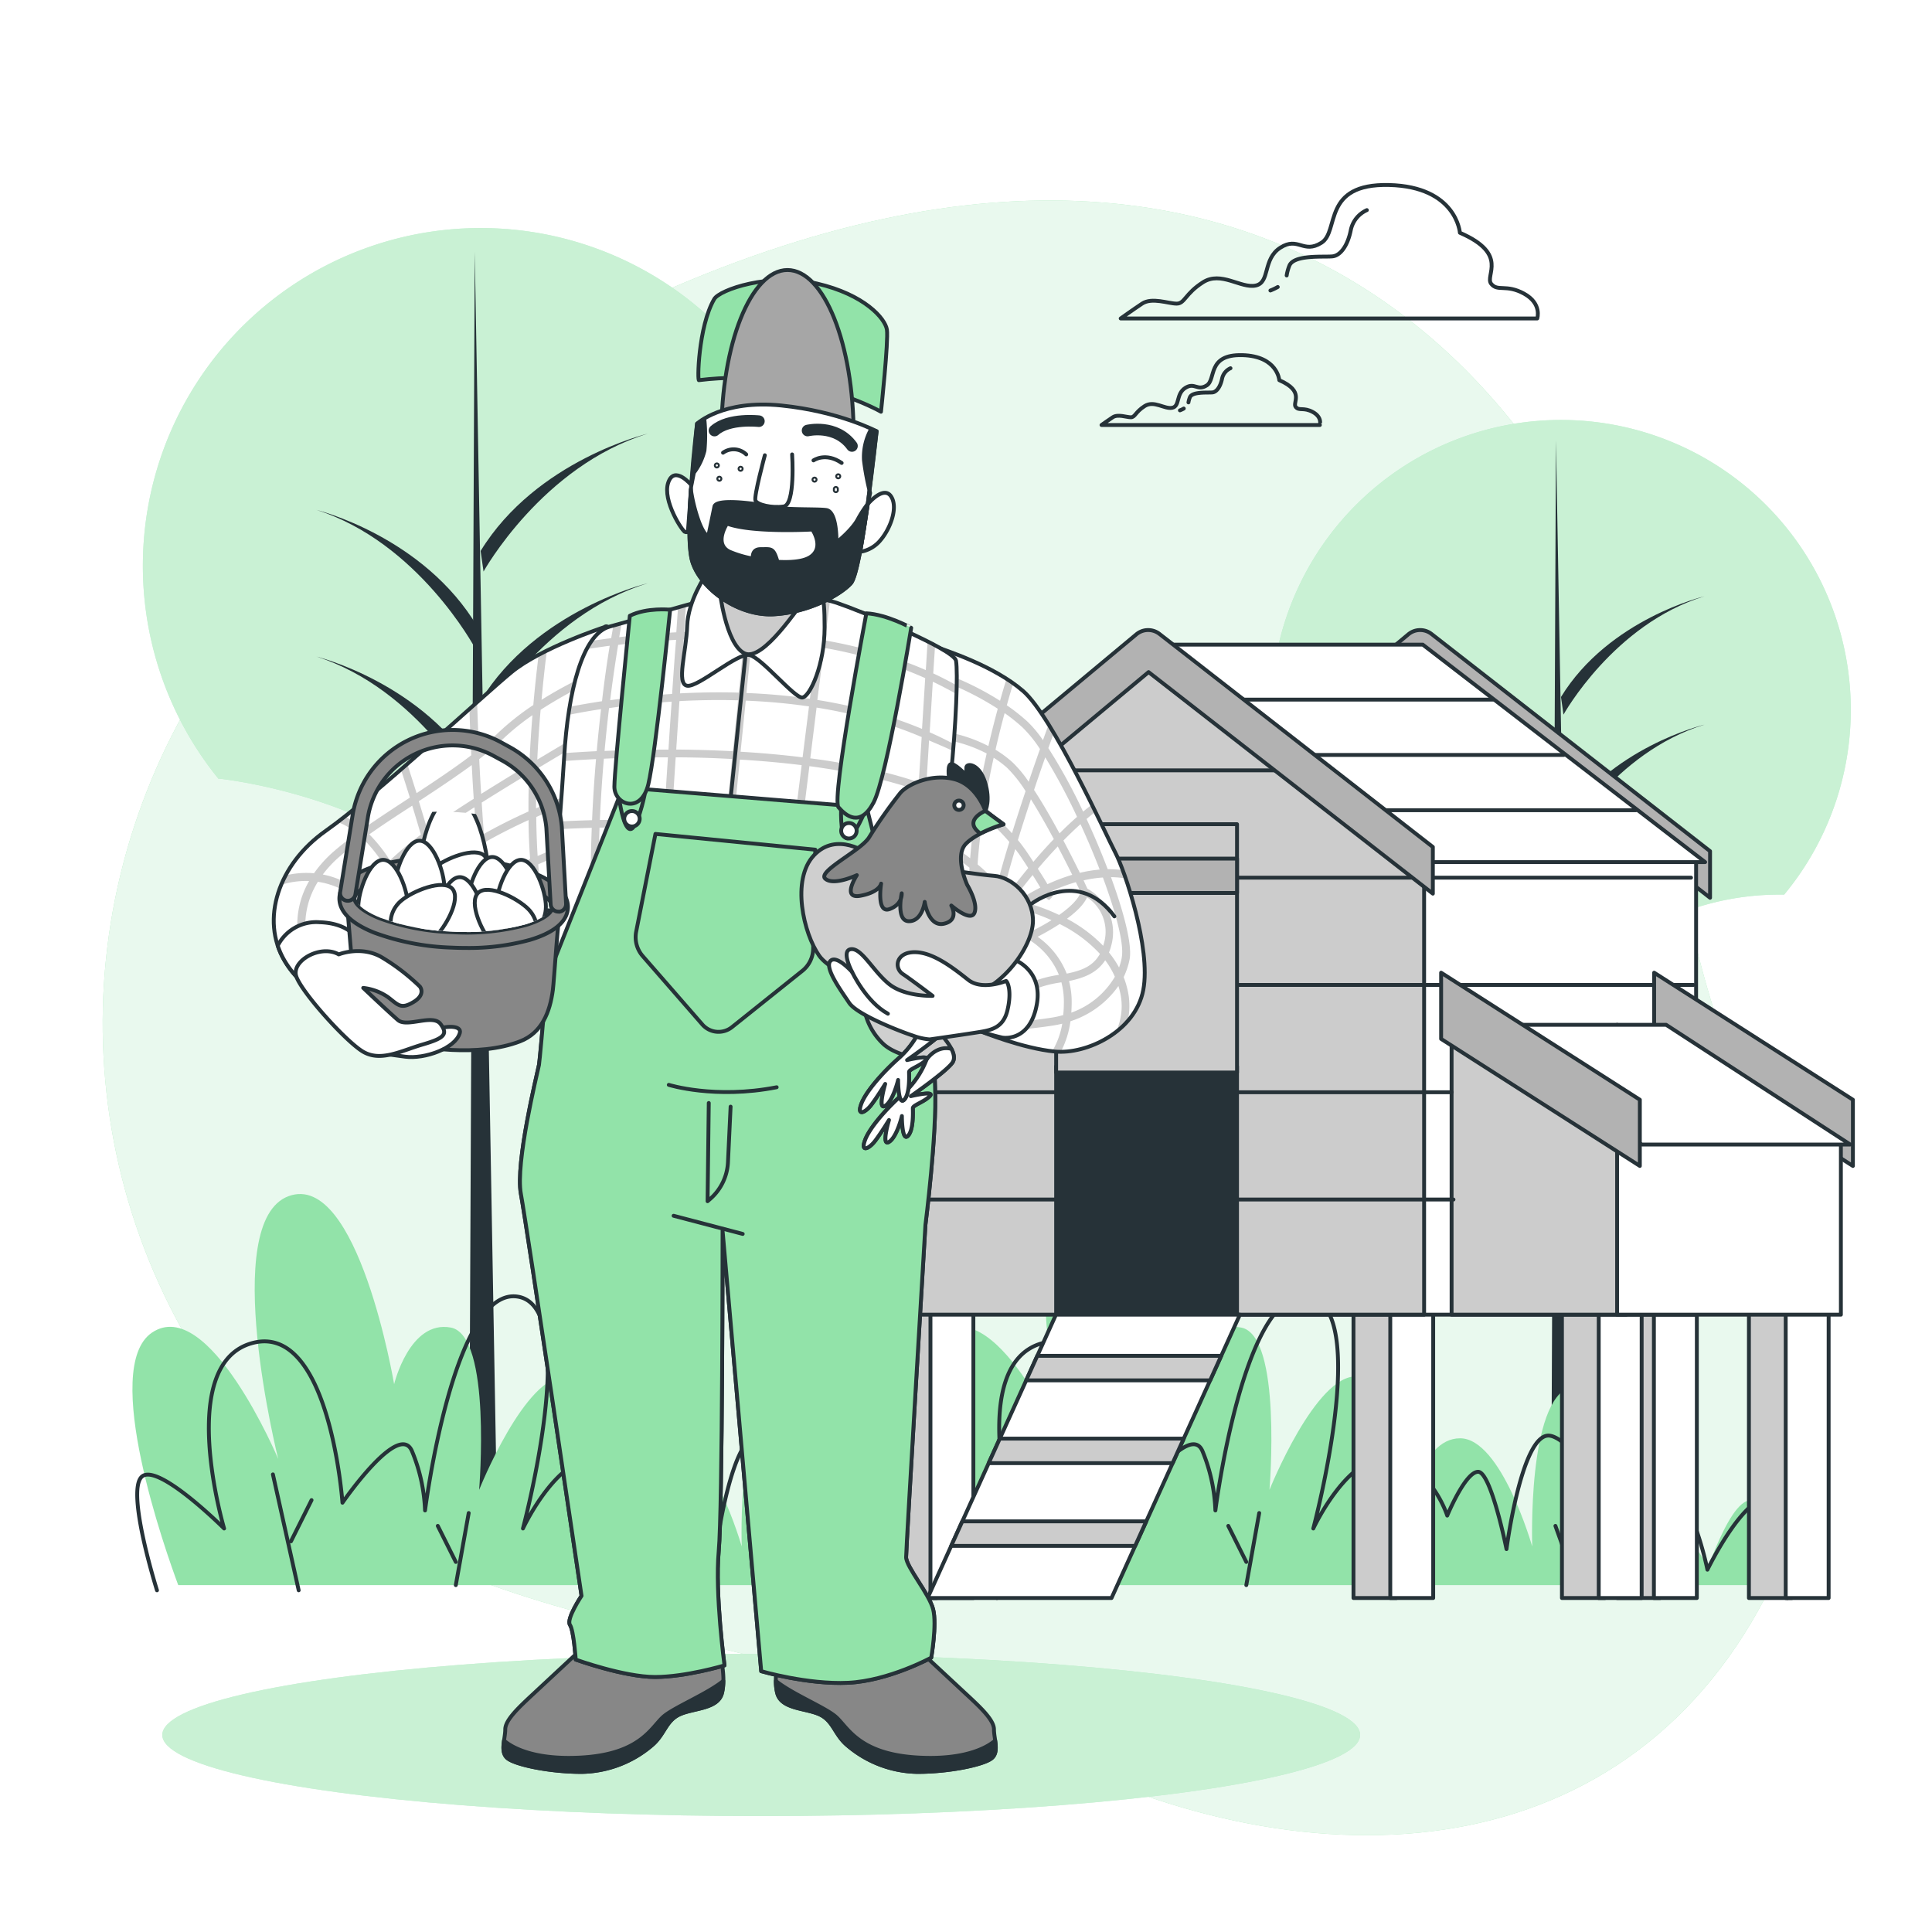 <svg class="animated" id="freepik_stories-farmer" xmlns="http://www.w3.org/2000/svg" xmlns:xlink="http://www.w3.org/1999/xlink" viewBox="0 0 500 500" version="1.1" xmlns:svgjs="http://svgjs.com/svgjs"><style>svg#freepik_stories-farmer:not(.animated) .animable {opacity: 0;}svg#freepik_stories-farmer.animated #freepik--Trees--inject-2 {animation: 1s 1 forwards cubic-bezier(.36,-0.01,.5,1.38) lightSpeedRight,1.5s Infinite  linear wind;animation-delay: 0s,1s;}            @keyframes lightSpeedRight {              from {                transform: translate3d(50%, 0, 0) skewX(-20deg);                opacity: 0;              }              60% {                transform: skewX(10deg);                opacity: 1;              }              80% {                transform: skewX(-2deg);              }              to {                opacity: 1;                transform: translate3d(0, 0, 0);              }            }                    @keyframes wind {                0% {                    transform: rotate( 0deg );                }                25% {                    transform: rotate( 1deg );                }                75% {                    transform: rotate( -1deg );                }            }        </style><g id="freepik--background-simple--inject-2" class="animable" style="transform-origin: 249.297px 263.414px;"><path d="M166.19,77.92S90.42,116.52,52.63,176,17.83,312,63.75,368.8s133.69,49.34,207.18,85.32,154.57,28.57,189.32-47.66S442.6,301.74,433.6,213.52,345.07-3.88,166.19,77.92Z" style="fill: rgb(146, 227, 169); transform-origin: 249.297px 263.414px;" id="el14dg6we21jq" class="animable"></path><g id="elt9wsy15ocjb"><path d="M166.19,77.92S90.42,116.52,52.63,176,17.83,312,63.75,368.8s133.69,49.34,207.18,85.32,154.57,28.57,189.32-47.66S442.6,301.74,433.6,213.52,345.07-3.88,166.19,77.92Z" style="fill: rgb(255, 255, 255); opacity: 0.8; transform-origin: 249.297px 263.414px;" class="animable"></path></g></g><g id="freepik--Clouds--inject-2" class="animable" style="transform-origin: 341.535px 78.93px;"><path d="M394.43,76c-4.68-2.56-6.81-.43-8.52-2.56s4.69-7.67-8.09-13.2c0,0-.85-11.93-18.32-12.36S346.72,59.84,342,62.82s-6-1.7-10.65,1.28-2.56,9-6.39,9.8-8.95-3.84-13.63-.85-4.69,5.53-6.82,5.53-6.39-1.7-8.94,0-5.54,3.84-5.54,3.84H397.84S399.12,78.58,394.43,76Z" style="fill: none; stroke: rgb(38, 50, 56); stroke-linecap: round; stroke-linejoin: round; transform-origin: 344.015px 65.144px;" id="elnwtmdy7ivd" class="animable"></path><path d="M330.68,74.28a15.7,15.7,0,0,1-1.9.9" style="fill: none; stroke: rgb(38, 50, 56); stroke-linecap: round; stroke-linejoin: round; transform-origin: 329.73px 74.73px;" id="el8dgxpw4flcg" class="animable"></path><path d="M353.74,54.38a7.27,7.27,0,0,0-4.16,5.2c-.78,3.9-2.6,6.5-4.68,6.76s-9.88-.52-11.18,2.34a11.36,11.36,0,0,0-.73,2.61" style="fill: none; stroke: rgb(38, 50, 56); stroke-linecap: round; stroke-linejoin: round; transform-origin: 343.365px 62.835px;" id="el4bu23m1altc" class="animable"></path><path d="M339.79,106.65c-2.46-1.34-3.57-.22-4.47-1.34s2.46-4-4.24-6.92c0,0-.45-6.26-9.6-6.48s-6.7,6.25-9.16,7.82-3.13-.9-5.58.67-1.34,4.69-3.35,5.13-4.7-2-7.15-.44-2.46,2.9-3.58,2.9-3.35-.89-4.69,0-2.9,2-2.9,2h56.51S342.25,108,339.79,106.65Z" style="fill: none; stroke: rgb(38, 50, 56); stroke-linecap: round; stroke-linejoin: round; transform-origin: 313.367px 100.947px;" id="el60j3pyk55so" class="animable"></path><path d="M306.36,105.73a6.63,6.63,0,0,1-1,.47" style="fill: none; stroke: rgb(38, 50, 56); stroke-linecap: round; stroke-linejoin: round; transform-origin: 305.86px 105.965px;" id="elaj5dwv59gso" class="animable"></path><path d="M318.45,95.3A3.81,3.81,0,0,0,316.27,98c-.41,2-1.36,3.41-2.45,3.55s-5.18-.27-5.86,1.23a6,6,0,0,0-.39,1.36" style="fill: none; stroke: rgb(38, 50, 56); stroke-linecap: round; stroke-linejoin: round; transform-origin: 313.01px 99.72px;" id="eloljysva60ap" class="animable"></path></g><g id="freepik--Trees--inject-2" class="animable animator-active" style="transform-origin: 256.627px 236.294px;"><path d="M56.58,201.5s45,4.45,67.77,32.33c0,0,24.08-32.3,67.34-31.63a87.41,87.41,0,1,0-135.12-.62Z" style="fill: rgb(146, 227, 169); transform-origin: 124.384px 146.424px;" id="elrf8twxu3nj" class="animable"></path><g id="elkozzdw9l9j8"><path d="M56.58,201.5s45,4.45,67.77,32.33c0,0,24.08-32.3,67.34-31.63a87.41,87.41,0,1,0-135.12-.62Z" style="fill: rgb(255, 255, 255); opacity: 0.5; transform-origin: 124.384px 146.424px;" class="animable"></path></g><polygon points="122.86 65.16 121.34 409 128.94 409 122.86 65.16" style="fill: rgb(38, 50, 56); transform-origin: 125.14px 237.08px;" id="elspqmrob7nrn" class="animable"></polygon><path d="M125.14,225.33s15.18-27.32,42.51-35.67c0,0-28.85,6.83-43.27,30.36Z" style="fill: rgb(38, 50, 56); transform-origin: 146.015px 207.495px;" id="elhhlkj3ldl6p" class="animable"></path><path d="M125.14,147.91s15.18-27.33,42.51-35.68c0,0-28.85,6.83-43.27,30.36Z" style="fill: rgb(38, 50, 56); transform-origin: 146.015px 130.07px;" id="el7g2fcfjk4xv" class="animable"></path><path d="M125.14,186.62s15.18-27.33,42.51-35.68c0,0-28.85,6.83-43.27,30.37Z" style="fill: rgb(38, 50, 56); transform-origin: 146.015px 168.78px;" id="elfy6pqzv5w4" class="animable"></path><path d="M122.89,167.64s-14.65-27.33-41-35.68c0,0,27.84,6.84,41.75,30.37Z" style="fill: rgb(38, 50, 56); transform-origin: 102.765px 149.8px;" id="eluuclcqnyk5q" class="animable"></path><path d="M122.89,205.6s-14.65-27.33-41-35.68c0,0,27.84,6.83,41.75,30.36Z" style="fill: rgb(38, 50, 56); transform-origin: 102.765px 187.76px;" id="elh1i5qpanivm" class="animable"></path><path d="M345.8,230.93s38.6,3.82,58.16,27.75c0,0,20.66-27.72,57.78-27.15A75,75,0,1,0,345.79,231Z" style="fill: rgb(146, 227, 169); transform-origin: 403.982px 183.683px;" id="elt2jo926ujw" class="animable"></path><g id="elsxaqe22n918"><path d="M345.8,230.93s38.6,3.82,58.16,27.75c0,0,20.66-27.72,57.78-27.15A75,75,0,1,0,345.79,231Z" style="fill: rgb(255, 255, 255); opacity: 0.5; transform-origin: 403.982px 183.683px;" class="animable"></path></g><polygon points="402.68 113.93 401.38 409 407.89 409 402.68 113.93" style="fill: rgb(38, 50, 56); transform-origin: 404.635px 261.465px;" id="el4tbkrwfoliq" class="animable"></polygon><path d="M404.63,251.38s13-23.45,36.48-30.61c0,0-24.75,5.86-37.13,26Z" style="fill: rgb(38, 50, 56); transform-origin: 422.545px 236.075px;" id="elqgs76bvp07" class="animable"></path><path d="M404.63,184.94s13-23.45,36.48-30.62c0,0-24.75,5.86-37.13,26.06Z" style="fill: rgb(38, 50, 56); transform-origin: 422.545px 169.63px;" id="elq8iwo1m07k" class="animable"></path><path d="M404.63,218.16s13-23.45,36.48-30.62c0,0-24.75,5.87-37.13,26.06Z" style="fill: rgb(38, 50, 56); transform-origin: 422.545px 202.85px;" id="el2ypv7iptwf4" class="animable"></path><path d="M402.7,201.88s-12.57-23.46-35.2-30.62c0,0,23.89,5.86,35.83,26.06Z" style="fill: rgb(38, 50, 56); transform-origin: 385.415px 186.57px;" id="elwbs66wzune" class="animable"></path><path d="M402.7,234.45S390.13,211,367.5,203.83c0,0,23.89,5.86,35.83,26.06Z" style="fill: rgb(38, 50, 56); transform-origin: 385.415px 219.14px;" id="elbaua0ll681n" class="animable"></path><path d="M255.64,410.23c.14-3.13-.28-9.06-3.68-18-5.33-14-14.66,14-14.66,14s0-3.33-10-14-18.67,8-18.67,8,4.67-44.66-6.67-41.33-10,41.33-10,41.33-8-28-18.66-28-13.34,20-13.34,20-2.66-35.33-13.33-36S124,385.57,124,385.57s3.34-40-7.33-42S102,358.23,102,358.23s-9.33-55.33-27.33-48.66-2.67,68-2.67,68S54,334.9,39.3,344.9C26,354,42.93,401.64,46.13,410.23Z" style="fill: rgb(146, 227, 169); transform-origin: 144.967px 359.621px;" id="el6cqhvadhwg" class="animable"></path><path d="M40.63,411.57s-8-25.34-4-29.34S58,395.57,58,395.57s-12.66-42.67,7.34-48S88.63,388.9,88.63,388.9s14.67-21.33,18-13.33A44.37,44.37,0,0,1,110,390.9s7.34-58,24-55.33,1.34,60,1.34,60,9.33-20,20-18S170,392.23,170,392.23s4.67-11.33,8-11.33,7.34,20,7.34,20,4-30.67,11.33-29.33S219.3,398.9,219.3,398.9s-2.67-14.67,5.33-15.33,12.67,22.66,12.67,22.66,10.66-22,17.33-18S258,413.57,258,413.57" style="fill: none; stroke: rgb(38, 50, 56); stroke-linecap: round; stroke-linejoin: round; transform-origin: 147.163px 374.525px;" id="elqrp47sy1lv" class="animable"></path><line x1="77.3" y1="411.57" x2="70.63" y2="381.57" style="fill: none; stroke: rgb(38, 50, 56); stroke-linecap: round; stroke-linejoin: round; transform-origin: 73.965px 396.57px;" id="el8rwd3dhsn19" class="animable"></line><line x1="117.96" y1="410.23" x2="121.3" y2="391.57" style="fill: none; stroke: rgb(38, 50, 56); stroke-linecap: round; stroke-linejoin: round; transform-origin: 119.63px 400.9px;" id="el79oe8pja98r" class="animable"></line><line x1="203.96" y1="411.57" x2="197.96" y2="394.9" style="fill: none; stroke: rgb(38, 50, 56); stroke-linecap: round; stroke-linejoin: round; transform-origin: 200.96px 403.235px;" id="el14fl3yhfry" class="animable"></line><line x1="150.63" y1="410.9" x2="157.96" y2="397.57" style="fill: none; stroke: rgb(38, 50, 56); stroke-linecap: round; stroke-linejoin: round; transform-origin: 154.295px 404.235px;" id="elgf0aqsnzhb6" class="animable"></line><line x1="75.3" y1="398.9" x2="80.63" y2="388.23" style="fill: none; stroke: rgb(38, 50, 56); stroke-linecap: round; stroke-linejoin: round; transform-origin: 77.965px 393.565px;" id="ellt09g5u684n" class="animable"></line><line x1="117.96" y1="404.23" x2="113.3" y2="394.9" style="fill: none; stroke: rgb(38, 50, 56); stroke-linecap: round; stroke-linejoin: round; transform-origin: 115.63px 399.565px;" id="eli6c0jm6h2hi" class="animable"></line><line x1="153.96" y1="403.57" x2="150.63" y2="397.57" style="fill: none; stroke: rgb(38, 50, 56); stroke-linecap: round; stroke-linejoin: round; transform-origin: 152.295px 400.57px;" id="elgf89i4g80bm" class="animable"></line><line x1="201.3" y1="402.9" x2="203.3" y2="396.23" style="fill: none; stroke: rgb(38, 50, 56); stroke-linecap: round; stroke-linejoin: round; transform-origin: 202.3px 399.565px;" id="el6cqrqagvpir" class="animable"></line><path d="M460.22,410.23c.14-3.13-.28-9.06-3.68-18-5.33-14-14.66,14-14.66,14s0-3.33-10-14-18.67,8-18.67,8,4.67-44.66-6.67-41.33-10,41.33-10,41.33-8-28-18.66-28-13.34,20-13.34,20-2.66-35.33-13.33-36-22.67,29.34-22.67,29.34,3.34-40-7.33-42-14.67,14.66-14.67,14.66-9.33-55.33-27.33-48.66-2.67,68-2.67,68-18-42.67-32.66-32.67c-13.34,9.09,3.63,56.74,6.83,65.33Z" style="fill: rgb(146, 227, 169); transform-origin: 349.539px 359.621px;" id="ell3iikdm6j2" class="animable"></path><path d="M245.21,411.57s-8-25.34-4-29.34,21.33,13.34,21.33,13.34-12.66-42.67,7.34-48,23.33,41.33,23.33,41.33,14.67-21.33,18-13.33a44.37,44.37,0,0,1,3.33,15.33s7.34-58,24-55.33,1.34,60,1.34,60,9.33-20,20-18,14.66,14.66,14.66,14.66,4.67-11.33,8-11.33,7.34,20,7.34,20,4-30.67,11.33-29.33,22.67,27.33,22.67,27.33-2.67-14.67,5.33-15.33,12.67,22.66,12.67,22.66,10.66-22,17.33-18,3.33,25.34,3.33,25.34" style="fill: none; stroke: rgb(38, 50, 56); stroke-linecap: round; stroke-linejoin: round; transform-origin: 351.733px 374.525px;" id="ellkwnnjoqcq" class="animable"></path><line x1="281.88" y1="411.57" x2="275.21" y2="381.57" style="fill: none; stroke: rgb(38, 50, 56); stroke-linecap: round; stroke-linejoin: round; transform-origin: 278.545px 396.57px;" id="elhi4yzaw8qb8" class="animable"></line><line x1="322.54" y1="410.23" x2="325.88" y2="391.57" style="fill: none; stroke: rgb(38, 50, 56); stroke-linecap: round; stroke-linejoin: round; transform-origin: 324.21px 400.9px;" id="el8qtnran6i68" class="animable"></line><line x1="408.54" y1="411.57" x2="402.54" y2="394.9" style="fill: none; stroke: rgb(38, 50, 56); stroke-linecap: round; stroke-linejoin: round; transform-origin: 405.54px 403.235px;" id="elv9g9tryu3de" class="animable"></line><line x1="355.21" y1="410.9" x2="362.54" y2="397.57" style="fill: none; stroke: rgb(38, 50, 56); stroke-linecap: round; stroke-linejoin: round; transform-origin: 358.875px 404.235px;" id="el15kpcpjmxm0h" class="animable"></line><line x1="279.88" y1="398.9" x2="285.21" y2="388.23" style="fill: none; stroke: rgb(38, 50, 56); stroke-linecap: round; stroke-linejoin: round; transform-origin: 282.545px 393.565px;" id="el4judac3x6fk" class="animable"></line><line x1="322.54" y1="404.23" x2="317.88" y2="394.9" style="fill: none; stroke: rgb(38, 50, 56); stroke-linecap: round; stroke-linejoin: round; transform-origin: 320.21px 399.565px;" id="el6lmece59kb9" class="animable"></line><line x1="358.54" y1="403.57" x2="355.21" y2="397.57" style="fill: none; stroke: rgb(38, 50, 56); stroke-linecap: round; stroke-linejoin: round; transform-origin: 356.875px 400.57px;" id="el4ijg0xqsk1n" class="animable"></line><line x1="405.88" y1="402.9" x2="407.88" y2="396.23" style="fill: none; stroke: rgb(38, 50, 56); stroke-linecap: round; stroke-linejoin: round; transform-origin: 406.88px 399.565px;" id="elc0iwwmd1mz5" class="animable"></line></g><g id="freepik--hen-house--inject-2" class="animable" style="transform-origin: 353.39px 288.314px;"><rect x="231.28" y="335.82" width="11.11" height="77.75" style="fill: rgb(204, 204, 204); stroke: rgb(38, 50, 56); stroke-linecap: round; stroke-linejoin: round; transform-origin: 236.835px 374.695px;" id="el6ij4aidzfcr" class="animable"></rect><rect x="240.8" y="335.82" width="11.11" height="77.75" style="fill: rgb(255, 255, 255); stroke: rgb(38, 50, 56); stroke-linecap: round; stroke-linejoin: round; transform-origin: 246.355px 374.695px;" id="elg5q04likmvt" class="animable"></rect><rect x="350.28" y="335.82" width="11.11" height="77.75" style="fill: rgb(204, 204, 204); stroke: rgb(38, 50, 56); stroke-linecap: round; stroke-linejoin: round; transform-origin: 355.835px 374.695px;" id="elmm1q440ky9" class="animable"></rect><rect x="359.8" y="335.82" width="11.11" height="77.75" style="fill: rgb(255, 255, 255); stroke: rgb(38, 50, 56); stroke-linecap: round; stroke-linejoin: round; transform-origin: 365.355px 374.695px;" id="elspiljl2qji" class="animable"></rect><rect x="418.51" y="335.82" width="11.11" height="77.75" style="fill: rgb(204, 204, 204); stroke: rgb(38, 50, 56); stroke-linecap: round; stroke-linejoin: round; transform-origin: 424.065px 374.695px;" id="elb2jksfd831f" class="animable"></rect><rect x="428.03" y="335.82" width="11.11" height="77.75" style="fill: rgb(255, 255, 255); stroke: rgb(38, 50, 56); stroke-linecap: round; stroke-linejoin: round; transform-origin: 433.585px 374.695px;" id="el3v58g3kd4af" class="animable"></rect><rect x="404.23" y="335.82" width="11.11" height="77.75" style="fill: rgb(204, 204, 204); stroke: rgb(38, 50, 56); stroke-linecap: round; stroke-linejoin: round; transform-origin: 409.785px 374.695px;" id="elmhy9prr52b" class="animable"></rect><rect x="413.75" y="335.82" width="11.11" height="77.75" style="fill: rgb(255, 255, 255); stroke: rgb(38, 50, 56); stroke-linecap: round; stroke-linejoin: round; transform-origin: 419.305px 374.695px;" id="elc9p8m1qh7uu" class="animable"></rect><rect x="452.62" y="335.82" width="11.11" height="77.75" style="fill: rgb(204, 204, 204); stroke: rgb(38, 50, 56); stroke-linecap: round; stroke-linejoin: round; transform-origin: 458.175px 374.695px;" id="elb46rgzsmhri" class="animable"></rect><rect x="462.14" y="335.82" width="11.11" height="77.75" style="fill: rgb(255, 255, 255); stroke: rgb(38, 50, 56); stroke-linecap: round; stroke-linejoin: round; transform-origin: 467.695px 374.695px;" id="el9bgpmm6srzg" class="animable"></rect><path d="M370.47,164.07a4.77,4.77,0,0,0-6,.1l-67.09,55.91v12.39l70.23-58.53,74.95,58.4V220.28Z" style="fill: rgb(178, 178, 178); stroke: rgb(38, 50, 56); stroke-linecap: round; stroke-linejoin: round; transform-origin: 369.97px 197.764px;" id="el13rkqh0zpsa" class="animable"></path><polygon points="438.95 340.24 301.23 340.24 301.23 222.92 367.54 167.83 438.95 222.92 438.95 340.24" style="fill: rgb(255, 255, 255); stroke: rgb(38, 50, 56); stroke-linecap: round; stroke-linejoin: round; transform-origin: 370.09px 254.035px;" id="el9plpmibo4at" class="animable"></polygon><polygon points="375.67 340.24 420.89 340.24 420.89 296.16 375.67 265.22 375.67 340.24" style="fill: rgb(204, 204, 204); stroke: rgb(38, 50, 56); stroke-linecap: round; stroke-linejoin: round; transform-origin: 398.28px 302.73px;" id="eli4ibqqkxdca" class="animable"></polygon><polygon points="368.56 340.24 230.84 340.24 230.84 222.92 297.15 167.83 368.56 222.92 368.56 340.24" style="fill: rgb(204, 204, 204); stroke: rgb(38, 50, 56); stroke-linecap: round; stroke-linejoin: round; transform-origin: 299.7px 254.035px;" id="el2yblrzt017f" class="animable"></polygon><line x1="258.7" y1="199.37" x2="335.39" y2="199.37" style="fill: none; stroke: rgb(38, 50, 56); stroke-linecap: round; stroke-linejoin: round; transform-origin: 297.045px 199.37px;" id="elc4lijg2ee5p" class="animable"></line><line x1="230.49" y1="227.14" x2="437.64" y2="227.14" style="fill: none; stroke: rgb(38, 50, 56); stroke-linecap: round; stroke-linejoin: round; transform-origin: 334.065px 227.14px;" id="eluq3dbtbig9h" class="animable"></line><line x1="230.49" y1="254.9" x2="438.28" y2="254.9" style="fill: none; stroke: rgb(38, 50, 56); stroke-linecap: round; stroke-linejoin: round; transform-origin: 334.385px 254.9px;" id="el1gbl6nyu5qv" class="animable"></line><line x1="230.49" y1="282.67" x2="375.67" y2="282.67" style="fill: none; stroke: rgb(38, 50, 56); stroke-linecap: round; stroke-linejoin: round; transform-origin: 303.08px 282.67px;" id="elqg5h9t5f80m" class="animable"></line><line x1="230.49" y1="310.44" x2="376.16" y2="310.44" style="fill: none; stroke: rgb(38, 50, 56); stroke-linecap: round; stroke-linejoin: round; transform-origin: 303.325px 310.44px;" id="elfmcxsbatc5c" class="animable"></line><polygon points="297.82 166.83 368.21 166.83 441.29 223.11 370.9 223.11 297.82 166.83" style="fill: rgb(255, 255, 255); stroke: rgb(38, 50, 56); stroke-linecap: round; stroke-linejoin: round; transform-origin: 369.555px 194.97px;" id="el16gcfe93xfb" class="animable"></polygon><line x1="318.88" y1="181.06" x2="386.32" y2="181.06" style="fill: none; stroke: rgb(38, 50, 56); stroke-linecap: round; stroke-linejoin: round; transform-origin: 352.6px 181.06px;" id="elvqoh6y3r1a" class="animable"></line><line x1="337.73" y1="195.38" x2="404.71" y2="195.38" style="fill: none; stroke: rgb(38, 50, 56); stroke-linecap: round; stroke-linejoin: round; transform-origin: 371.22px 195.38px;" id="elu4rgvmmzdyb" class="animable"></line><line x1="356.57" y1="209.69" x2="423.34" y2="209.69" style="fill: none; stroke: rgb(38, 50, 56); stroke-linecap: round; stroke-linejoin: round; transform-origin: 389.955px 209.69px;" id="elu4ih1fwzvq" class="animable"></line><path d="M370.82,219.2l-70.74-55.13a4.77,4.77,0,0,0-6,.1l-66.83,55.69v12.39l70-58.31,73.57,57.33Z" style="fill: rgb(178, 178, 178); stroke: rgb(38, 50, 56); stroke-linecap: round; stroke-linejoin: round; transform-origin: 299.035px 197.654px;" id="elfjwmx1p6dp7" class="animable"></path><polygon points="479.53 301.75 428.09 268.87 428.09 251.73 479.53 284.61 479.53 301.75" style="fill: rgb(178, 178, 178); stroke: rgb(38, 50, 56); stroke-linecap: round; stroke-linejoin: round; transform-origin: 453.81px 276.74px;" id="eldvau7nwrudf" class="animable"></polygon><polygon points="418.51 340.24 476.42 340.24 476.42 296.16 418.51 265.22 418.51 340.24" style="fill: rgb(255, 255, 255); stroke: rgb(38, 50, 56); stroke-linecap: round; stroke-linejoin: round; transform-origin: 447.465px 302.73px;" id="elgi6u1ek9qkv" class="animable"></polygon><polygon points="424.9 296.2 478.84 296.2 431.2 265.22 375.67 265.22 424.9 296.2" style="fill: rgb(255, 255, 255); stroke: rgb(38, 50, 56); stroke-linecap: round; stroke-linejoin: round; transform-origin: 427.255px 280.71px;" id="eli5vei20cosk" class="animable"></polygon><polygon points="424.39 301.75 372.96 268.87 372.96 251.73 424.39 284.61 424.39 301.75" style="fill: rgb(178, 178, 178); stroke: rgb(38, 50, 56); stroke-linecap: round; stroke-linejoin: round; transform-origin: 398.675px 276.74px;" id="eloax761k8739" class="animable"></polygon><rect x="273.33" y="275.98" width="46.81" height="64.26" style="fill: rgb(38, 50, 56); stroke: rgb(38, 50, 56); stroke-linecap: round; stroke-linejoin: round; transform-origin: 296.735px 308.11px;" id="el0vud6i623b4" class="animable"></rect><rect x="273.33" y="213.3" width="46.81" height="64.26" style="fill: rgb(204, 204, 204); stroke: rgb(38, 50, 56); stroke-linecap: round; stroke-linejoin: round; transform-origin: 296.735px 245.43px;" id="el3cd3vyb28lf" class="animable"></rect><rect x="273.33" y="222.2" width="46.81" height="8.9" style="fill: rgb(178, 178, 178); stroke: rgb(38, 50, 56); stroke-linecap: round; stroke-linejoin: round; transform-origin: 296.735px 226.65px;" id="el8sgg7lan5s6" class="animable"></rect><polygon points="273.28 340.24 320.88 340.24 287.66 413.57 240.06 413.57 273.28 340.24" style="fill: rgb(255, 255, 255); stroke: rgb(38, 50, 56); stroke-linecap: round; stroke-linejoin: round; transform-origin: 280.47px 376.905px;" id="elgvyxy94kxa7" class="animable"></polygon><polygon points="268.45 350.89 316.05 350.89 313.18 357.24 265.58 357.24 268.45 350.89" style="fill: rgb(204, 204, 204); stroke: rgb(38, 50, 56); stroke-linecap: round; stroke-linejoin: round; transform-origin: 290.815px 354.065px;" id="el30cxggkefix" class="animable"></polygon><polygon points="258.75 372.31 306.35 372.31 303.47 378.66 255.87 378.66 258.75 372.31" style="fill: rgb(204, 204, 204); stroke: rgb(38, 50, 56); stroke-linecap: round; stroke-linejoin: round; transform-origin: 281.11px 375.485px;" id="elra51k4mdq6" class="animable"></polygon><polygon points="249.04 393.73 296.64 393.73 293.77 400.08 246.17 400.08 249.04 393.73" style="fill: rgb(204, 204, 204); stroke: rgb(38, 50, 56); stroke-linecap: round; stroke-linejoin: round; transform-origin: 271.405px 396.905px;" id="elwgtkc5x3i1p" class="animable"></polygon></g><g id="freepik--Floor--inject-2" class="animable" style="transform-origin: 197px 449px;"><ellipse cx="197" cy="449" rx="155" ry="21" style="fill: rgb(146, 227, 169); transform-origin: 197px 449px;" id="eljxfdeysrn4" class="animable"></ellipse><g id="elegkaqemjmh6"><ellipse cx="197" cy="449" rx="155" ry="21" style="fill: rgb(255, 255, 255); opacity: 0.5; transform-origin: 197px 449px;" class="animable"></ellipse></g></g><g id="freepik--Character--inject-2" class="animable" style="transform-origin: 183.551px 265.511px;"><path d="M254,267s10.8,4.37,19,5.14,20.82-5.14,22.88-15.94-4.89-31.1-7.2-35.47-16.2-35.22-23.91-41.9-20.31-10.55-22.88-11.57-.77,8.74-1.28,14.91-.52,37.53-.52,37.53l-1.8,41.13S247.78,264.41,254,267Z" style="fill: rgb(255, 255, 255); transform-origin: 267.273px 219.696px;" id="elofvym1fomk8" class="animable"></path><g style="clip-path: url(&quot;#freepik--clip-path--inject-2&quot;); transform-origin: 266.292px 222.785px;" id="el0gkcyy93cf76" class="animable"><path d="M290.55,225.19a28.12,28.12,0,0,0-3.87-.24c-1.63-4.27-3.5-8.72-5.48-13,.75-.64,1.51-1.25,2.28-1.85l-.91-1.85c-.76.58-1.51,1.18-2.26,1.8a142.28,142.28,0,0,0-9-16.44c.5-1.4,1-2.69,1.38-3.85-.45-.75-.89-1.49-1.33-2.2-.42,1.16-.91,2.5-1.44,4a30.08,30.08,0,0,0-4-4.8,49.49,49.49,0,0,0-5.36-4.23q.9-3.21,1.65-5.69c-.56-.4-1.14-.79-1.73-1.17-.5,1.63-1.06,3.54-1.67,5.69a75.85,75.85,0,0,0-17-8l-.59,1.91a75.7,75.7,0,0,1,17,8.15c-.78,2.9-1.62,6.15-2.43,9.66a37.51,37.51,0,0,0-11-3.68l-.27,2A36.37,36.37,0,0,1,255.35,195c-.86,3.82-1.67,7.91-2.38,12.14a88.09,88.09,0,0,0-7.77-5.69l-1.07,1.69a89.1,89.1,0,0,1,8.47,6.31c-.65,4.15-1.18,8.4-1.52,12.66a60.35,60.35,0,0,0-7.61-5l-.94,1.76a61.17,61.17,0,0,1,8.38,5.7c-.18,2.94-.28,5.88-.24,8.76l2,0c0-2.34,0-4.72.15-7.12a42.54,42.54,0,0,1,4.74,4.92c-.34,1.42-.63,2.77-.88,4l1.23.24c-2,2.85-3.23,4.79-3.42,5.09l1.69,1.06.77-1.18.06.05s.44-.39,1.15-1l0,.22a27.8,27.8,0,0,1,6.43,2.53l-2,.92c-17.89,8.13-22.44,9.26-22.48,9.27l.45,1.95c.18,0,4.64-1.12,22.85-9.4q1.69-.76,3.18-1.5a19.28,19.28,0,0,1,7.46,8.93l-.13,0a30.82,30.82,0,0,0-5.62,1.36c-5.8,2.26-23.55,3.92-23.73,3.94l.19,2c.74-.07,18.21-1.7,24.27-4.06a29,29,0,0,1,5.24-1.26l.42-.08a19.59,19.59,0,0,1,.64,5.07,33.16,33.16,0,0,1-.17,3.42c-.68.19-1.35.36-2,.49-4.43.83-15.09,1.8-22.45,2.41L254,267l.84.33c6.85-.6,14.91-1.39,18.71-2.1.45-.09.91-.19,1.36-.3a20.39,20.39,0,0,1-2.61,7.14l.73.07a14.65,14.65,0,0,0,1.5.07,23.69,23.69,0,0,0,2.5-7.91,24.2,24.2,0,0,0,12.41-9.12c.11.35.22.71.3,1.07a15.78,15.78,0,0,1-1,10.94,21.55,21.55,0,0,0,3.1-2.86,18.33,18.33,0,0,0-.12-8.54,22.1,22.1,0,0,0-.92-2.92,18.72,18.72,0,0,0,1.54-4.6c.7-3.68-1.4-11.92-4.82-21.26a24.09,24.09,0,0,1,3.87.34C291.05,226.57,290.79,225.86,290.55,225.19Zm-5.95-.14a32.67,32.67,0,0,0-5.13.84c-1.11-2.26-2.59-5.2-4.26-8.36,1.43-1.46,2.91-2.88,4.42-4.24C281.42,217.19,283.11,221.19,284.6,225.05Zm-10.5,11.74a51.23,51.23,0,0,0-7.91-3c1.27-.77,2.64-1.53,4.09-2.26a1.93,1.93,0,0,1,.12.29,1,1,0,0,1,0-.35l.59-.29.34.49-.55.83.72.45.58-.57c.32-.32.53-.53,0-1.71a46.15,46.15,0,0,1,6.35-2.37c.62,1.27,1.05,2.17,1.23,2.56C279.55,231.37,278.85,233.46,274.1,236.79Zm7.22-4.57a10.63,10.63,0,0,1,4.38,11.88c-.06.24-.13.45-.2.67a37.1,37.1,0,0,0-9.38-7C279.41,235.37,280.78,233.49,281.32,232.22Zm-13.89-9.17c-.39-.61-.81-1.24-1.26-1.93a46.16,46.16,0,0,0-2.74-3.72c1.08-3.52,2.23-7.1,3.37-10.55,2,3.19,4.06,6.83,5.93,10.31C270.86,219.1,269.09,221.09,267.43,223.05Zm6.31-4c1.45,2.75,2.74,5.3,3.75,7.35a48.5,48.5,0,0,0-6.41,2.43c-.57-1-1.38-2.28-2.49-4C270.2,222.92,271.93,221,273.74,219.06Zm-6.5,7.4c.91,1.43,1.56,2.49,2,3.26a66.7,66.7,0,0,0-8.53,5.19C262.5,232.47,264.71,229.54,267.24,226.46ZM270.51,196a152.46,152.46,0,0,1,8.23,15.4c-1.55,1.37-3.07,2.8-4.54,4.28-2.07-3.83-4.36-7.84-6.59-11.24C268.62,201.41,269.61,198.55,270.51,196ZM260,184.55a48,48,0,0,1,4.58,3.66,32.33,32.33,0,0,1,4.57,5.64c-.9,2.56-1.9,5.42-2.93,8.47a30.88,30.88,0,0,0-4.21-5.06,28.93,28.93,0,0,0-4.37-3.23C258.41,190.61,259.22,187.41,260,184.55Zm-2.83,11.56a25.2,25.2,0,0,1,3.5,2.63,33.72,33.72,0,0,1,4.75,6c-1.18,3.53-2.38,7.23-3.52,10.9a77.09,77.09,0,0,0-7.15-6.94C255.45,204.3,256.28,200.07,257.16,196.11Zm1,32.6a46.88,46.88,0,0,0-5.17-5c.29-4.25.78-8.5,1.4-12.66a68.83,68.83,0,0,1,6.82,6.84C260.05,221.64,259,225.33,258.15,228.71Zm1.53,2.11.12-.09-.07-.09c.81-3.35,1.85-7.06,3-10.9.63.81,1.23,1.64,1.78,2.48s1.11,1.69,1.58,2.43c-2.78,3.37-5.2,6.58-7.09,9.22C259.19,232.9,259.43,231.87,259.68,230.82Zm.2,7.25c1.14-.88,2.6-1.93,4.29-3l-.06.27a47.83,47.83,0,0,1,8,2.8c-1.5.94-3.3,1.95-5.45,3A31.85,31.85,0,0,0,259.88,238.07Zm8.65,4.36c2.25-1.18,4.13-2.28,5.68-3.3a35.62,35.62,0,0,1,10.43,7.73c-1.81,3.31-5,4.39-8.6,5.11A21.07,21.07,0,0,0,268.53,242.43Zm8.7,19.65c.06-.87.1-1.78.1-2.75a21,21,0,0,0-.69-5.44c3.58-.75,7.15-1.95,9.36-5.38a21.29,21.29,0,0,1,2.51,4.27A21.41,21.41,0,0,1,277.23,262.08Zm13.06-14.2a16,16,0,0,1-.7,2.51A24.77,24.77,0,0,0,287,246.5a14.09,14.09,0,0,0,.63-1.93A12.9,12.9,0,0,0,281.43,230c-.19-.4-.54-1.16-1-2.16a30.76,30.76,0,0,1,5-.74C288.81,236.27,291,244.39,290.29,247.88Z" style="fill: rgb(204, 204, 204); transform-origin: 266.292px 222.785px;" id="el0s2jd539mu3h" class="animable"></path></g><path d="M254,267s10.8,4.37,19,5.14,20.82-5.14,22.88-15.94-4.89-31.1-7.2-35.47-16.2-35.22-23.91-41.9-20.31-10.55-22.88-11.57-.77,8.74-1.28,14.91-.52,37.53-.52,37.53l-1.8,41.13S247.78,264.41,254,267Z" style="fill: none; stroke: rgb(38, 50, 56); stroke-linecap: round; stroke-linejoin: round; transform-origin: 267.273px 219.696px;" id="eldwwzojyhrjd" class="animable"></path><path d="M267.06,233.82s12.09-9.26,21.34,3.34" style="fill: none; stroke: rgb(38, 50, 56); stroke-linecap: round; stroke-linejoin: round; transform-origin: 277.73px 233.85px;" id="elofadn0c08em" class="animable"></path><path d="M180.93,98.38c-.52.86-.25-13.86,3.92-21,1.4-2.39,14.2-6.87,26.57-4s17.67,9.06,18.11,11.93S228,106.56,228,106.56,208.1,95.07,180.93,98.38Z" style="fill: rgb(146, 227, 169); stroke: rgb(38, 50, 56); stroke-linecap: round; stroke-linejoin: round; transform-origin: 205.164px 89.506px;" id="elxujlmprtpqf" class="animable"></path><g id="elpcs680cpz6b"><ellipse cx="203.8" cy="112.63" rx="17.12" ry="42.75" style="fill: rgb(166, 166, 166); stroke: rgb(38, 50, 56); stroke-linecap: round; stroke-linejoin: round; transform-origin: 203.8px 112.63px; transform: rotate(-84.13deg);" class="animable"></ellipse></g><path d="M156.33,162.33s-16.33,5.34-24,11.67-35.66,32.33-48,41-17,23-10.66,33.67S92.33,262,100.33,260s18-13.67,27-19,16-15,16-15,4.67-33.67,6.34-43.67,8-18.66,8-18.66S157.67,161.33,156.33,162.33Z" style="fill: rgb(255, 255, 255); transform-origin: 114.257px 211.348px;" id="elqca3j0npzvq" class="animable"></path><g style="clip-path: url(&quot;#freepik--clip-path-2--inject-2&quot;); transform-origin: 112.31px 212.705px;" id="elwszcgd7qcwh" class="animable"><path d="M140.15,181.11c.5-5.48,1-9.93,1.41-12.75-.72.35-1.44.72-2.15,1.1-.4,3.14-.92,7.65-1.39,13a67.48,67.48,0,0,0-9.07,7.18c-1.5,1.44-3.2,2.9-5,4.36-.24-5.22-.38-9.47-.46-12.27l-2,1.73c.09,3,.24,7.14.48,12-4.3,3.27-9.22,6.56-14.16,9.81-.91-2.92-1.74-5.48-2.43-7.6l-1.64,1.43c.68,2.08,1.47,4.54,2.33,7.32l-1.24.81c-3.81,2.49-7.48,4.9-10.78,7.21A21.73,21.73,0,0,0,90.54,212c-.47-.26-.92-.48-1.36-.67-.63.49-1.24,1-1.83,1.41a14.86,14.86,0,0,1,2.35,1.08,19.64,19.64,0,0,1,2.67,1.85c-2.15,1.55-4.11,3.05-5.76,4.48A31.57,31.57,0,0,0,81.26,226a22.62,22.62,0,0,0-7.36.56q-.63,1.2-1.14,2.43A21.54,21.54,0,0,1,80,228c-4.74,8.27-4,18,2.27,28.56a1,1,0,0,0,.86.49.94.94,0,0,0,.51-.14,1,1,0,0,0,.35-1.37c-6-10.19-6.58-19.49-1.73-27.33a19.59,19.59,0,0,1,2.39.5,23.26,23.26,0,0,1,8,4.07c-.28.48-.56,1-.8,1.45-5.31,10.57,2.44,17.17,2.52,17.24a1,1,0,0,0,1.41-.13,1,1,0,0,0-.13-1.41c-.07-.06-6.62-5.64-2-14.8.17-.35.38-.7.58-1.06a43.93,43.93,0,0,1,8.14,10,9.49,9.49,0,0,0,.42,4.65,1,1,0,0,0,.9.55,1,1,0,0,0,.45-.1,1,1,0,0,0,.53-1q1.36,2.61,2.66,5.56a1,1,0,0,0,.92.6,1,1,0,0,0,.4-.09,1,1,0,0,0,.51-1.31,80.22,80.22,0,0,0-4.77-9.33,24.51,24.51,0,0,1,1.72-6,151.81,151.81,0,0,1,5.13,16c.57-.44,1.13-.9,1.7-1.37a143.78,143.78,0,0,0-5.67-17.05,34.83,34.83,0,0,1,5-7c1.76,6.72,3.42,13.8,4.74,20.69l1.76-1.46c-1.38-7-3.09-14.15-4.87-20.91.84-.82,1.74-1.63,2.71-2.42a62.58,62.58,0,0,1,6.92-4.8c.27,3.2.57,6.47.91,9.75a43.22,43.22,0,0,0-7.8,5.87,1,1,0,0,0,0,1.41,1,1,0,0,0,1.42,0,38.57,38.57,0,0,1,6.62-5.06c.38,3.58.82,7.17,1.3,10.7.45-.3.91-.59,1.36-.86l.49-.31c-.47-3.53-.89-7.11-1.27-10.68a121.33,121.33,0,0,1,10.8-5.54c.21,2.58.49,5.12.84,7.58.63-.67,1.22-1.32,1.76-1.92-.27-2.13-.5-4.31-.67-6.53,1.7-.75,3.29-1.42,4.66-2,.1-.71.21-1.47.33-2.3-1.46.58-3.21,1.3-5.14,2.14-.21-3.33-.32-6.71-.36-10.09,2.59-1.15,5-2.15,7-3,.1-.76.21-1.52.32-2.3-2.07.82-4.6,1.85-7.37,3.06,0-3.45.07-6.88.2-10.21,3.56-2.16,6.59-3.95,9-5.36.13-.87.26-1.72.38-2.54-2.35,1.37-5.47,3.22-9.26,5.5.22-4.59.52-9,.86-12.89a111.35,111.35,0,0,1,11-6.25c.29-.94.61-1.84.95-2.72A116.63,116.63,0,0,0,140.15,181.11ZM122.09,198c.14,2.73.31,5.66.51,8.73-4.4,2.79-8.38,5.44-12,8-.76-2.61-1.5-5.09-2.21-7.38C113.15,204.24,117.87,201.09,122.09,198Zm-16.17,11c.26-.16.51-.33.76-.5.72,2.34,1.47,4.85,2.24,7.5a90.57,90.57,0,0,0-8,6.67,39.49,39.49,0,0,0-5.35-6.74C98.73,213.69,102.27,211.37,105.92,209ZM93.69,231a25.11,25.11,0,0,0-8.5-4.3c-.56-.15-1.11-.27-1.65-.38a29.31,29.31,0,0,1,4.38-4.67c1.69-1.46,3.73-3,6-4.62a37.14,37.14,0,0,1,5.55,7A44.08,44.08,0,0,0,93.69,231Zm9.17,10.12a43.32,43.32,0,0,0-7.6-8.85,41.22,41.22,0,0,1,5.28-6.47,76.56,76.56,0,0,1,4.54,9.23A29.6,29.6,0,0,0,102.86,241.16Zm3.42-8.31A79.42,79.42,0,0,0,102,224.4a88.49,88.49,0,0,1,7.53-6.33c.71,2.49,1.43,5.08,2.14,7.75A37,37,0,0,0,106.28,232.85Zm9.06-10.41c-.72.58-1.39,1.17-2,1.77-.69-2.55-1.38-5-2.07-7.43,3.47-2.55,7.32-5.14,11.52-7.82q.25,3.89.59,8A67.44,67.44,0,0,0,115.34,222.44Zm9.33-14.7,2.31-1.45q5.43-3.37,9.94-6.11c-.11,3.23-.17,6.54-.15,9.87-3.71,1.68-7.7,3.64-11.52,5.8C125,213.07,124.84,210.36,124.67,207.74Zm1.66,20.08c-.34-3.29-.63-6.56-.9-9.76,3.71-2.13,7.66-4.1,11.36-5.79,0,3.37.17,6.74.4,10.06C133.73,223.89,129.9,225.76,126.33,227.82Zm10.68-30c-3.29,2-7,4.26-11.08,6.8l-1.41.88c-.2-3.18-.36-6.19-.5-9a81.09,81.09,0,0,0,6.32-5.37,63.6,63.6,0,0,1,7.46-6C137.48,189,137.2,193.3,137,197.79Z" style="fill: rgb(204, 204, 204); transform-origin: 112.31px 212.705px;" id="elxj5dve4vc9j" class="animable"></path></g><path d="M156.33,162.33s-16.33,5.34-24,11.67-35.66,32.33-48,41-17,23-10.66,33.67S92.33,262,100.33,260s18-13.67,27-19,16-15,16-15,4.67-33.67,6.34-43.67,8-18.66,8-18.66S157.67,161.33,156.33,162.33Z" style="fill: none; stroke: rgb(38, 50, 56); stroke-linecap: round; stroke-linejoin: round; transform-origin: 114.257px 211.348px;" id="elgtf7ng5q3vq" class="animable"></path><path d="M82.67,238.67a11.18,11.18,0,0,0-10.79,6.07,20.36,20.36,0,0,0,1.79,3.93,24,24,0,0,0,12.86,10.46c4.87-1.88,8.47-5.37,8.47-8.46C95,246.67,93.33,239,82.67,238.67Z" style="fill: rgb(255, 255, 255); stroke: rgb(38, 50, 56); stroke-linecap: round; stroke-linejoin: round; transform-origin: 83.44px 248.885px;" id="el440mgqjp6pd" class="animable"></path><path d="M150,427.23l-11.82,11c-3.84,3.57-7.42,6.87-7.42,9.34s-1.37,5.77.55,7.42,10.72,3.58,19.24,3.58a28.68,28.68,0,0,0,18.15-6.87c3.29-2.75,3.57-6.33,7.14-8s9.9-1.37,11-5.49-.55-10.45-.55-10.45Z" style="fill: rgb(135, 135, 135); stroke: rgb(38, 50, 56); stroke-linecap: round; stroke-linejoin: round; transform-origin: 158.752px 442.9px;" id="elgqtszs4ebsm" class="animable"></path><path d="M186.82,438.23a13.32,13.32,0,0,0,.37-3.21c-4.15,3.38-12.84,6.9-15.52,9.27-3.12,2.76-5.88,9.72-21.37,10.56-13,.71-18.43-3.12-19.87-4.4-.25,1.76-.37,3.49.86,4.54,1.93,1.65,10.72,3.58,19.24,3.58a28.68,28.68,0,0,0,18.15-6.87c3.29-2.75,3.57-6.33,7.14-8S185.72,442.35,186.82,438.23Z" style="fill: rgb(38, 50, 56); stroke: rgb(38, 50, 56); stroke-linecap: round; stroke-linejoin: round; transform-origin: 158.729px 446.795px;" id="elzhobby2y21" class="animable"></path><path d="M238,427.23l11.82,11c3.85,3.57,7.42,6.87,7.42,9.34s1.37,5.77-.55,7.42-10.72,3.58-19.24,3.58a28.65,28.65,0,0,1-18.14-6.87c-3.3-2.75-3.57-6.33-7.15-8s-9.89-1.37-11-5.49.55-10.45.55-10.45Z" style="fill: rgb(135, 135, 135); stroke: rgb(38, 50, 56); stroke-linecap: round; stroke-linejoin: round; transform-origin: 229.246px 442.9px;" id="elxmhch2h6nj" class="animable"></path><path d="M201.16,438.23a13.32,13.32,0,0,1-.38-3.21c4.16,3.38,12.84,6.9,15.52,9.27,3.13,2.76,5.89,9.72,21.37,10.56,13,.71,18.43-3.12,19.88-4.4.24,1.76.36,3.49-.87,4.54-1.92,1.65-10.72,3.58-19.24,3.58a28.65,28.65,0,0,1-18.14-6.87c-3.3-2.75-3.57-6.33-7.15-8S202.26,442.35,201.16,438.23Z" style="fill: rgb(38, 50, 56); stroke: rgb(38, 50, 56); stroke-linecap: round; stroke-linejoin: round; transform-origin: 229.243px 446.795px;" id="elpbokrh7lcdb" class="animable"></path><path d="M190.5,153s-25.79,7.18-32.79,9.18S147,179,146,196s-6,77-6.5,79.5S133.31,301,134.81,309,150.5,413,150.5,413s-4,6-3,7.5,1.5,9,1.5,9,12.5,4.5,20.5,4.5,18-3,18-3-2.5-18.5-1.5-29.5,1-83,1-83l10,114s12,3.5,22.5,3S241,429,241,429s1.5-8.5.5-12.5-7-11-7-13.5,5-86,5-86,3-23.5,2.5-35.5.5-40,.5-40,2-25.5,3.5-40S247.92,174,247.42,171s-24.92-13-30.92-15S198,153.5,190.5,153Z" style="fill: rgb(255, 255, 255); transform-origin: 191.09px 294.274px;" id="elegnkwk9ze8b" class="animable"></path><g style="clip-path: url(&quot;#freepik--clip-path-3--inject-2&quot;); transform-origin: 196.14px 203.995px;" id="elx3apzyk21g9" class="animable"><path d="M245.6,205.49c-1.9-.84-3.85-1.62-5.87-2.34l.71-11.53c1.66.75,4.34,1.81,6,2.66l-.1-2q-2.84-1.49-5.74-2.76l.81-13.09c2,.94,3.9,1.94,5.79,3l.4-.7c0-.46,0-.91,0-1.34q-3-1.68-6.08-3.12L242,167c-.62-.33-1.26-.66-1.94-1l-.46,7.42c-2.78-1.22-5.61-2.3-8.48-3.26l1.16-7.79-1.89-.83-1.2,8a121.8,121.8,0,0,0-15.66-3.79l1.26-10.18c-.61-.15-1.27-.3-2-.43l-1.27,10.27a158.63,158.63,0,0,0-16.77-1.76l1-10.26-2-.12-1,10.28c-5.45-.22-10.73-.19-15.71,0,.18-2.6.34-4.92.48-6.88l-2.05.57c-.13,1.87-.28,4-.44,6.4-5.35.27-10.33.73-14.78,1.26q.33-1.89.63-3.57l-2.14.6c-.18,1-.37,2.09-.56,3.22-1.79.23-3.47.47-5.05.72A18.63,18.63,0,0,0,151.8,168c1.85-.29,3.87-.6,6-.88-.69,4.18-1.39,9-2,14.35-3.27.5-6.09,1-8.39,1.45q-.18,1-.33,2.1c2.26-.45,5.12-1,8.47-1.49-.4,3.42-.78,7.05-1.12,10.87-3.23.16-6,.34-8.36.5,0,.36,0,.71-.07,1.06s0,.63-.06,1c2.29-.17,5.09-.35,8.31-.51a384.36,384.36,0,0,0-.54,58.27l2-.14a382.12,382.12,0,0,1,.57-58.23c4.83-.21,10.46-.36,16.58-.35-1.09,16.77-2.18,34.46-2.74,46.3l2,.1c.56-11.86,1.65-29.59,2.75-46.4,4.65,0,9.56.16,14.6.43L185.61,235l2,.2,3.86-38.62c5.26.31,10.64.78,16,1.44l-3.63,29.21,2,.25,3.63-29.2c5.08.68,10.13,1.54,15,2.63l-5.14,34.5,2,.29,5.13-34.34c3.86.92,7.61,2,11.2,3.21l-2.36,38.21,2,.13,2.33-37.65q3,1.09,5.8,2.37C245.47,206.87,245.53,206.17,245.6,205.49Zm-32.35-37.83a121,121,0,0,1,15.62,3.82l-2,13.06a129.3,129.3,0,0,0-15.34-3.39ZM173,194c-6.09,0-11.7.14-16.54.35.35-3.9.75-7.6,1.16-11.09,4.68-.67,10.17-1.29,16.21-1.67C173.54,185.58,173.26,189.75,173,194Zm1-14.41c-6,.37-11.42,1-16.09,1.62.67-5.36,1.38-10.16,2.07-14.32,4.48-.54,9.53-1,15-1.3C174.61,169.74,174.29,174.49,173.94,179.59ZM243.68,227c-34.19-16.18-81.58-15.35-98.85-14.4q-.08,1-.15,2c17-1,64.83-1.9,98.82,14.51C243.56,228.46,243.62,227.75,243.68,227Zm-54-32.58c-5.07-.27-10-.4-14.67-.44.28-4.3.56-8.51.83-12.54,4.78-.25,9.87-.35,15.16-.2Zm1.52-15.17c-5.31-.15-10.42-.05-15.22.19.34-5.09.66-9.84.95-14,5-.2,10.22-.24,15.65,0ZM207.71,196c-5.38-.67-10.78-1.14-16.05-1.45L193,181.33a156.26,156.26,0,0,1,16.37,1.49Zm-14.53-16.66,1.38-13.79a157.44,157.44,0,0,1,16.72,1.76l-1.68,13.53A160,160,0,0,0,193.18,179.35Zm31.59,19.55c-4.91-1.09-10-2-15.07-2.63l1.63-13.14a124.39,124.39,0,0,1,15.29,3.41Zm13,3.57c-3.55-1.19-7.24-2.23-11-3.12l1.83-12.23a103.75,103.75,0,0,1,9.93,3.64Zm.85-13.82q-4.81-2-9.77-3.53l1.94-13q4.4,1.49,8.65,3.39Z" style="fill: rgb(204, 204, 204); transform-origin: 196.14px 203.995px;" id="elz9i0raow3o" class="animable"></path></g><path d="M190.5,153s-25.79,7.18-32.79,9.18S147,179,146,196s-6,77-6.5,79.5S133.31,301,134.81,309,150.5,413,150.5,413s-4,6-3,7.5,1.5,9,1.5,9,12.5,4.5,20.5,4.5,18-3,18-3-2.5-18.5-1.5-29.5,1-83,1-83l10,114s12,3.5,22.5,3S241,429,241,429s1.5-8.5.5-12.5-7-11-7-13.5,5-86,5-86,3-23.5,2.5-35.5.5-40,.5-40,2-25.5,3.5-40S247.92,174,247.42,171s-24.92-13-30.92-15S198,153.5,190.5,153Z" style="fill: none; stroke: rgb(38, 50, 56); stroke-linecap: round; stroke-linejoin: round; transform-origin: 191.09px 294.274px;" id="eltcomqi53bvb" class="animable"></path><line x1="192.88" y1="170.11" x2="188.66" y2="210.67" style="fill: none; stroke: rgb(38, 50, 56); stroke-linecap: round; stroke-linejoin: round; transform-origin: 190.77px 190.39px;" id="elqvc93svgur" class="animable"></line><path d="M187,318.5l10,114s12,3.5,22.5,3S241,429,241,429s1.5-8.5.5-12.5-7-11-7-13.5,5-86,5-86,3-23.5,2.5-35.5c-.06-1.33-.09-2.87-.11-4.53-1-3.21-5.6-18-9.21-33.54-4.08-17.57-8.38-34.49-8.38-34.49l-61-5c-2.82-.63-3.13,2.51-3.13,2.51l-18.68,47c-1,12-1.85,21.19-2,22.14C139,278,133.31,301,134.81,309S150.5,413,150.5,413s-4,6-3,7.5,1.5,9,1.5,9,12.5,4.5,20.5,4.5,18-3,18-3-2.5-18.5-1.5-29.5S187,318.5,187,318.5Z" style="fill: rgb(146, 227, 169); stroke: rgb(38, 50, 56); stroke-linecap: round; stroke-linejoin: round; transform-origin: 188.308px 319.703px;" id="elfg8yhiitru" class="animable"></path><path d="M169.63,215.82,211,219.9l-.56,25.7a7.43,7.43,0,0,1-2.79,5.65l-18.22,14.57a5.56,5.56,0,0,1-7.66-.68l-15.44-17.71a7.46,7.46,0,0,1-1.69-6.32Z" style="fill: none; stroke: rgb(38, 50, 56); stroke-linecap: round; stroke-linejoin: round; transform-origin: 187.751px 241.43px;" id="elh4nrq1t2s9k" class="animable"></path><path d="M173.08,280.76s11.92,3.76,27.92.62" style="fill: none; stroke: rgb(38, 50, 56); stroke-linecap: round; stroke-linejoin: round; transform-origin: 187.04px 281.696px;" id="elk6m7mz985wa" class="animable"></path><path d="M183.43,285.46l-.31,25.41.7-.61a13.47,13.47,0,0,0,4.58-9.51l.68-14.35" style="fill: none; stroke: rgb(38, 50, 56); stroke-linecap: round; stroke-linejoin: round; transform-origin: 186.1px 298.165px;" id="elu8pk0vbbrdi" class="animable"></path><line x1="174.33" y1="314.64" x2="192.21" y2="319.34" style="fill: none; stroke: rgb(38, 50, 56); stroke-linecap: round; stroke-linejoin: round; transform-origin: 183.27px 316.99px;" id="elosrr651tyb" class="animable"></line><path d="M182.7,148.75s-4.64,6.63-4.86,13.26-2.87,15,0,15.46,13-8.62,16.13-7.95,11.7,11.26,13.69,11,5.75-8.61,5.75-18.11-.67-11.49-6-14.58S189.77,141.46,182.7,148.75Z" style="fill: rgb(255, 255, 255); stroke: rgb(38, 50, 56); stroke-linecap: round; stroke-linejoin: round; transform-origin: 194.962px 162.437px;" id="elwom9lwrsoe" class="animable"></path><path d="M186.23,152.73s1.55,13.92,6.41,16.34S207,156.26,208.1,155.6,196,156.93,186.23,152.73Z" style="fill: rgb(204, 204, 204); stroke: rgb(38, 50, 56); stroke-linecap: round; stroke-linejoin: round; transform-origin: 197.197px 161.03px;" id="el90f7mwybtpv" class="animable"></path><path d="M224.59,130.45s4.06-4.89,6-2-.22,8.39-2.65,11.26a8.45,8.45,0,0,1-5.31,3.1Z" style="fill: rgb(255, 255, 255); stroke: rgb(38, 50, 56); stroke-linecap: round; stroke-linejoin: round; transform-origin: 226.985px 135.173px;" id="el0kh126qql3qr" class="animable"></path><path d="M178.94,125.56s-4.41-5.31-6-.67,3.76,12.82,4.42,12.82h.66Z" style="fill: rgb(255, 255, 255); stroke: rgb(38, 50, 56); stroke-linecap: round; stroke-linejoin: round; transform-origin: 175.793px 130.349px;" id="el38pvh4v5z75" class="animable"></path><path d="M180.4,109.64s-3.56,28.91-1.12,36,12,13.79,20.91,13.34,17.13-4.89,20-8,6.67-39.37,6.67-39.37-9.56-5.12-24.69-6.67S180.4,109.64,180.4,109.64Z" style="fill: rgb(255, 255, 255); stroke: rgb(38, 50, 56); stroke-linecap: round; stroke-linejoin: round; transform-origin: 202.643px 131.847px;" id="eldeqpp3v2ivq" class="animable"></path><path d="M211.32,124.12a.52.52,0,1,1-.51-.51A.51.51,0,0,1,211.32,124.12Z" style="fill: rgb(255, 255, 255); stroke: rgb(38, 50, 56); stroke-linecap: round; stroke-linejoin: round; stroke-width: 0.5px; transform-origin: 210.8px 124.13px;" id="elo8zt24um3pl" class="animable"></path><path d="M217.45,123.26a.52.52,0,1,1-.51-.51A.51.51,0,0,1,217.45,123.26Z" style="fill: rgb(255, 255, 255); stroke: rgb(38, 50, 56); stroke-linecap: round; stroke-linejoin: round; stroke-width: 0.5px; transform-origin: 216.93px 123.27px;" id="el5eo51q4f3q9" class="animable"></path><path d="M216.82,126.7a.52.52,0,1,1-1,0,.52.52,0,1,1,1,0Z" style="fill: rgb(255, 255, 255); stroke: rgb(38, 50, 56); stroke-linecap: round; stroke-linejoin: round; stroke-width: 0.5px; transform-origin: 216.32px 126.7px;" id="elkppncqo9qed" class="animable"></path><path d="M191.15,121.31a.52.52,0,1,0,.51-.51A.51.51,0,0,0,191.15,121.31Z" style="fill: rgb(255, 255, 255); stroke: rgb(38, 50, 56); stroke-linecap: round; stroke-linejoin: round; stroke-width: 0.5px; transform-origin: 191.67px 121.32px;" id="elgor3afmomc8" class="animable"></path><path d="M185,120.45a.52.52,0,1,0,.51-.51A.51.51,0,0,0,185,120.45Z" style="fill: rgb(255, 255, 255); stroke: rgb(38, 50, 56); stroke-linecap: round; stroke-linejoin: round; stroke-width: 0.5px; transform-origin: 185.52px 120.46px;" id="el8m9pwe1ot3" class="animable"></path><path d="M185.65,123.89a.52.52,0,1,0,.51-.51A.51.51,0,0,0,185.65,123.89Z" style="fill: rgb(255, 255, 255); stroke: rgb(38, 50, 56); stroke-linecap: round; stroke-linejoin: round; stroke-width: 0.5px; transform-origin: 186.17px 123.9px;" id="el08sbwhbk07u5" class="animable"></path><path d="M225.42,111.11a14.77,14.77,0,0,0-1.83,8,67.29,67.29,0,0,0,1.6,8.48l-.6,2.83,2.29-18.81Z" style="fill: rgb(38, 50, 56); stroke: rgb(38, 50, 56); stroke-linecap: round; stroke-linejoin: round; transform-origin: 225.223px 120.765px;" id="eladfrr8kydcd" class="animable"></path><path d="M182.32,108.82a41,41,0,0,1,0,7.79,15.63,15.63,0,0,1-2.75,5.74l-.63,3.21,1.46-15.92Z" style="fill: rgb(38, 50, 56); stroke: rgb(38, 50, 56); stroke-linecap: round; stroke-linejoin: round; transform-origin: 180.723px 117.19px;" id="elu936h4p3qrk" class="animable"></path><path d="M197.94,117.82s-2.87,10.61-2.43,11.71,4.2,2,7.29,1.55S205,117.6,205,117.6" style="fill: none; stroke: rgb(38, 50, 56); stroke-linecap: round; stroke-linejoin: round; transform-origin: 200.292px 124.399px;" id="el8y8h5a4noca" class="animable"></path><path d="M210.53,119.15s3.1-2.21,7.29.66" style="fill: none; stroke: rgb(38, 50, 56); stroke-linecap: round; stroke-linejoin: round; transform-origin: 214.175px 119.074px;" id="elw88559j1c4c" class="animable"></path><path d="M187.12,117.16a4.71,4.71,0,0,1,6,.44" style="fill: none; stroke: rgb(38, 50, 56); stroke-linecap: round; stroke-linejoin: round; transform-origin: 190.12px 116.942px;" id="elxij1uxnnks" class="animable"></path><path d="M196.4,109s-7.74-.89-11.49,2.43" style="fill: none; stroke: rgb(38, 50, 56); stroke-linecap: round; stroke-linejoin: round; stroke-width: 3px; transform-origin: 190.655px 110.161px;" id="elbl7mpxcwgha" class="animable"></path><path d="M209,111.42s7.29-1.77,11.49,4" style="fill: none; stroke: rgb(38, 50, 56); stroke-linecap: round; stroke-linejoin: round; stroke-width: 3px; transform-origin: 214.745px 113.292px;" id="elm7lktnb5t1s" class="animable"></path><path d="M222,134.39c-1.54,2.87-5.52,6-5.52,6s.22-8-2.65-8.4-13.26.22-18.34-1.54c0,0-10.16-1.55-10.6.66s-1.55,7.51-1.55,7.51-.88.44-2.43-3.53a42.25,42.25,0,0,1-2.12-8.44c-.5,7.66-.67,15.73.47,19,2.45,7.12,12,13.79,20.91,13.34s17.13-4.89,20-8c1.43-1.54,3.08-11.2,4.38-20.56A29.4,29.4,0,0,0,222,134.39Zm-12.59,9.94c-1.74,1-4.85,1.25-8.19,1.06-1.09-3.7-1.54-3.27-4.4-3.27-1.91,0-2.06,1.46-2,2.44a28,28,0,0,1-6-1.77c-4.2-2-.67-7.29-.67-7.29,6.41,2.43,22.09,1.54,22.09,1.54S213.63,141.9,209.43,144.33Z" style="fill: rgb(38, 50, 56); stroke: rgb(38, 50, 56); stroke-linecap: round; stroke-linejoin: round; transform-origin: 201.477px 142.831px;" id="elslkkk2isj2" class="animable"></path><path d="M160.22,206.41s.94,7.84,2.82,8.16,3.77-8.79,3.77-8.79S161.79,206.41,160.22,206.41Z" style="fill: none; stroke: rgb(38, 50, 56); stroke-linecap: round; stroke-linejoin: round; transform-origin: 163.515px 210.179px;" id="elk2ld058sf2c" class="animable"></path><path d="M217.71,208.4s-.45,7.89,1.35,8.53,5.24-8,5.24-8S219.25,208.68,217.71,208.4Z" style="fill: none; stroke: rgb(38, 50, 56); stroke-linecap: round; stroke-linejoin: round; transform-origin: 220.98px 212.682px;" id="el8erduot2zmm" class="animable"></path><path d="M163,159.36S159,198.88,159,203.59s6.9,7.21,8.79-.63,5.64-45.17,5.64-45.17S167.43,157.16,163,159.36Z" style="fill: rgb(146, 227, 169); stroke: rgb(38, 50, 56); stroke-linecap: round; stroke-linejoin: round; transform-origin: 166.215px 182.857px;" id="el17ba9e7u5gn" class="animable"></path><path d="M224.21,158.73s-9.1,48-7.21,50.19,5.64,5.33,9.09-1.25,9.73-45.18,9.73-45.18S229.54,159,224.21,158.73Z" style="fill: rgb(146, 227, 169); stroke: rgb(38, 50, 56); stroke-linecap: round; stroke-linejoin: round; transform-origin: 226.281px 185.175px;" id="elgtldo15z1ks" class="animable"></path><path d="M165.55,211.9a2,2,0,1,1-2-2A2,2,0,0,1,165.55,211.9Z" style="fill: rgb(255, 255, 255); stroke: rgb(38, 50, 56); stroke-linecap: round; stroke-linejoin: round; transform-origin: 163.55px 211.9px;" id="elgxlio74yw3t" class="animable"></path><path d="M221.7,215a2,2,0,1,1-2-2A2,2,0,0,1,221.7,215Z" style="fill: rgb(255, 255, 255); stroke: rgb(38, 50, 56); stroke-linecap: round; stroke-linejoin: round; transform-origin: 219.7px 215px;" id="elxk1o7mkclw9" class="animable"></path><path d="M262.18,248.22s7.71,2.57,6.17,11.56-7.46,9-9,8.74A55.33,55.33,0,0,1,254,267s3.86-4.88,2.06-10.28S254.47,247.7,262.18,248.22Z" style="fill: rgb(255, 255, 255); stroke: rgb(38, 50, 56); stroke-linecap: round; stroke-linejoin: round; transform-origin: 261.277px 258.38px;" id="el3ka810ysgbn" class="animable"></path><path d="M223.88,262.1a16.55,16.55,0,0,0,4.88,8.22c3.86,3.35,11.05,3.86,11.05,3.86a23.16,23.16,0,0,1-5.91,8.74c-4.11,3.6-8.74,8.74-10,12.08s1,2.32,2.57.26,3.6-5.4,3.6-5.4-2.06,6.94,0,5.66,3.34-6.69,3.34-6.69,0,6.69,1.54,5.15,1.29-6.43,1.29-7.2,2.82-1.55,4.37-3.09-4.89,0-4.89,0,9.26-6.42,10.8-8.74-2.32-6.43-3.34-7.71S223.88,262.1,223.88,262.1Z" style="fill: rgb(207, 207, 207); stroke: rgb(38, 50, 56); stroke-linecap: round; stroke-linejoin: round; transform-origin: 235.205px 279.632px;" id="el5y3fx81x7na" class="animable"></path><path d="M239.81,274.18a23.16,23.16,0,0,1-5.91,8.74c-4.11,3.6-8.74,8.74-10,12.08s1,2.32,2.57.26,3.6-5.4,3.6-5.4-2.06,6.94,0,5.66,3.34-6.69,3.34-6.69,0,6.69,1.54,5.15,1.29-6.43,1.29-7.2,2.82-1.55,4.37-3.09-4.89,0-4.89,0,9.26-6.42,10.8-8.74c.64-1,.34-2.25-.3-3.51C242.27,270.43,239.81,274.18,239.81,274.18Z" style="fill: rgb(255, 255, 255); stroke: rgb(38, 50, 56); stroke-linecap: round; stroke-linejoin: round; transform-origin: 235.204px 284.216px;" id="elzm0tj32gsfj" class="animable"></path><path d="M222.89,252.76a16.61,16.61,0,0,0,4.89,8.22c3.85,3.34,11.05,3.86,11.05,3.86a23.3,23.3,0,0,1-5.91,8.74c-4.11,3.6-8.74,8.74-10,12.08s1,2.32,2.57.26,3.6-5.4,3.6-5.4-2.05,6.94,0,5.66,3.34-6.69,3.34-6.69,0,6.69,1.55,5.14,1.28-6.42,1.28-7.19,2.83-1.55,4.37-3.09-4.88,0-4.88,0,9.25-6.43,10.8-8.74-2.32-6.43-3.35-7.71S222.89,252.76,222.89,252.76Z" style="fill: rgb(255, 255, 255); stroke: rgb(38, 50, 56); stroke-linecap: round; stroke-linejoin: round; transform-origin: 234.232px 270.292px;" id="elbk7hoqqcuar" class="animable"></path><path d="M238.83,264.84a23.3,23.3,0,0,1-5.91,8.74c-4.11,3.6-8.74,8.74-10,12.08s1,2.32,2.57.26,3.6-5.4,3.6-5.4-2.05,6.94,0,5.66,3.34-6.69,3.34-6.69,0,6.69,1.55,5.14,1.28-6.42,1.28-7.19,2.83-1.55,4.37-3.09-4.88,0-4.88,0,9.25-6.43,10.8-8.74c.64-1,.34-2.25-.31-3.51C241.28,261.09,238.83,264.84,238.83,264.84Z" style="fill: rgb(255, 255, 255); stroke: rgb(38, 50, 56); stroke-linecap: round; stroke-linejoin: round; transform-origin: 234.229px 274.876px;" id="elipezs97asb" class="animable"></path><path d="M224.67,221s-8-6-14,.33-2.67,20.34,1.33,26,23.33,12.34,35,11.34,20.33-13.67,20.33-20.34-5.66-11.33-10-11.66S244.67,225,244.67,225,228.33,224,224.67,221Z" style="fill: rgb(207, 207, 207); stroke: rgb(38, 50, 56); stroke-linecap: round; stroke-linejoin: round; transform-origin: 237.362px 238.599px;" id="elq1jr4l9bmcn" class="animable"></path><path d="M255,209.86s1.43-2.67-.1-7.48-4.81-5-4.81-3.72v2s-3.27-3.5-4.15-2.84-.22,4.37-.22,4.37S252.65,203.79,255,209.86Z" style="fill: rgb(38, 50, 56); stroke: rgb(38, 50, 56); stroke-linecap: round; stroke-linejoin: round; transform-origin: 250.545px 203.799px;" id="elq47m8kvm7wh" class="animable"></path><path d="M255,209.86s-2.19-6.59-7.84-8.16-11.92,1-14.12,3.46a123.87,123.87,0,0,0-8.15,11.6c-2.2,3.45-13.49,8.79-11.29,10.67s8.15-.94,8.15-.94-4.08,6.27.94,5.33,5.34-3.14,5.34-3.14-1.26,7.85,2.19,6.59,3.14-4.08,3.14-4.08-1.57,7.22,1.88,7.22,4.08-5,4.08-5,.94,6.59,5,5.64,1.88-4.7,1.88-4.7,5,4.39,6,1.88-1.88-7.21-1.88-7.21-3.45-7.53-.32-10.67,9.73-5,9.73-5Z" style="fill: rgb(135, 135, 135); stroke: rgb(38, 50, 56); stroke-linecap: round; stroke-linejoin: round; transform-origin: 236.524px 220.181px;" id="eltr51vq0bzot" class="animable"></path><path d="M253.07,215.19c.21.19.42.36.63.53a35.74,35.74,0,0,1,6-2.41L255,209.86S249.62,212.06,253.07,215.19Z" style="fill: rgb(146, 227, 169); stroke: rgb(38, 50, 56); stroke-linecap: round; stroke-linejoin: round; transform-origin: 255.808px 212.79px;" id="elj0e16dpmydo" class="animable"></path><path d="M249.39,208.39a1.21,1.21,0,1,1-1.2-1.2A1.2,1.2,0,0,1,249.39,208.39Z" style="fill: rgb(255, 255, 255); stroke: rgb(38, 50, 56); stroke-linecap: round; stroke-linejoin: round; transform-origin: 248.18px 208.4px;" id="elwc26a166xq" class="animable"></path><path d="M260.38,253.87s-6.17,2.57-9.77-.26-9-7.19-13.88-7.19-5.4,4.11-3.09,5.65,7.72,5.66,7.72,5.66-7.2.25-11.31-3.09-7-9.25-9.77-9,.25,5.92.25,5.92-4.11-4.63-5.65-2.83,2.83,7.71,4.88,10.8S233.13,267,236.22,268a16.18,16.18,0,0,0,4.37,1S251.13,267.5,254,267s5.66-1.28,6.69-5.4S261.15,254.64,260.38,253.87Z" style="fill: rgb(255, 255, 255); stroke: rgb(38, 50, 56); stroke-linecap: round; stroke-linejoin: round; transform-origin: 237.903px 257.316px;" id="el9t67vfji9b" class="animable"></path><path d="M220.53,251.56s3.6,7.71,9.26,10.79" style="fill: rgb(255, 255, 255); stroke: rgb(38, 50, 56); stroke-linecap: round; stroke-linejoin: round; transform-origin: 225.16px 256.955px;" id="ellu2i2e9c1f" class="animable"></path><path d="M145,235.75l-55.25-2.5L92,260h.28c1.6,6.07,11.92,11.14,24.65,11.73,5.77.27,12.11-.11,17.61-2.21,5.73-2.18,7.79-7.67,8.54-13.32C143.39,253.93,144.53,235.73,145,235.75Z" style="fill: rgb(135, 135, 135); stroke: rgb(38, 50, 56); stroke-linecap: round; stroke-linejoin: round; transform-origin: 117.375px 252.528px;" id="eliqg5qdmqag" class="animable"></path><path d="M120.62,245.33q-1.87,0-3.78-.09a63.63,63.63,0,0,1-20-3.87c-7.66-3.07-9.13-6.65-9-9.12s1.91-5.89,9.83-8.25a63.88,63.88,0,0,1,20.3-2,63.63,63.63,0,0,1,20,3.87c7.66,3.07,9.13,6.65,9,9.12h0c-.12,2.46-1.91,5.89-9.83,8.25A59.7,59.7,0,0,1,120.62,245.33Zm-6.51-19.41a55.29,55.29,0,0,0-15.36,1.92c-5.06,1.5-6.92,3.41-7,4.6s1.62,3.26,6.51,5.22A59.56,59.56,0,0,0,117,241.24a59.75,59.75,0,0,0,19-1.83c5.06-1.5,6.92-3.41,7-4.6h0c.06-1.18-1.62-3.26-6.51-5.22A59.56,59.56,0,0,0,117.73,226C116.51,226,115.3,225.92,114.11,225.92Z" style="fill: rgb(135, 135, 135); stroke: rgb(38, 50, 56); stroke-linecap: round; stroke-linejoin: round; transform-origin: 117.405px 233.606px;" id="el2u3ig3apfh5" class="animable"></path><g style="clip-path: url(&quot;#freepik--clip-path-4--inject-2&quot;); transform-origin: 117.38px 232.109px;" id="elp53r8t6zls" class="animable"><g id="ellrpjtfup2f"><ellipse cx="117.38" cy="233.55" rx="9.54" ry="27.37" style="fill: rgb(255, 255, 255); stroke: rgb(38, 50, 56); stroke-linecap: round; stroke-linejoin: round; transform-origin: 117.38px 233.55px; transform: rotate(-87.34deg);" class="animable"></ellipse></g><path d="M120.65,234.44c-3,2.62-7.31,2.59-9.66-.08s-1.83-7,1.15-9.59,11-5.84,13.35-3.17S123.63,231.81,120.65,234.44Z" style="fill: rgb(255, 255, 255); stroke: rgb(38, 50, 56); stroke-miterlimit: 10; transform-origin: 117.846px 228.493px;" id="el3y41rqm3frd" class="animable"></path><path d="M115,229.7c0,4-2.88,7.19-6.44,7.19s-6.44-3.22-6.44-7.19,2.89-12.12,6.44-12.12S115,225.72,115,229.7Z" style="fill: rgb(255, 255, 255); stroke: rgb(38, 50, 56); stroke-miterlimit: 10; transform-origin: 108.56px 227.235px;" id="elum2z7xcnv" class="animable"></path><path d="M133.85,233.91c0,4-2.89,7.2-6.44,7.2s-6.44-3.23-6.44-7.2,2.88-12.12,6.44-12.12S133.85,229.93,133.85,233.91Z" style="fill: rgb(255, 255, 255); stroke: rgb(38, 50, 56); stroke-miterlimit: 10; transform-origin: 127.41px 231.45px;" id="el8j06com6mpf" class="animable"></path><path d="M125.43,239.11c0,4-2.89,7.2-6.44,7.2s-6.44-3.23-6.44-7.2S115.43,227,119,227,125.43,235.13,125.43,239.11Z" style="fill: rgb(255, 255, 255); stroke: rgb(38, 50, 56); stroke-miterlimit: 10; transform-origin: 118.99px 236.655px;" id="elfc6285ikm9l" class="animable"></path><path d="M105.61,234.65c0,4-2.88,7.2-6.44,7.2s-6.44-3.22-6.44-7.2,2.88-12.12,6.44-12.12S105.61,230.68,105.61,234.65Z" style="fill: rgb(255, 255, 255); stroke: rgb(38, 50, 56); stroke-miterlimit: 10; transform-origin: 99.17px 232.19px;" id="el90phg59nxdc" class="animable"></path><path d="M141.28,234.65c0,4-2.89,7.2-6.44,7.2s-6.44-3.22-6.44-7.2,2.88-12.12,6.44-12.12S141.28,230.68,141.28,234.65Z" style="fill: rgb(255, 255, 255); stroke: rgb(38, 50, 56); stroke-miterlimit: 10; transform-origin: 134.84px 232.19px;" id="el3j441p7x5xj" class="animable"></path><path d="M112.23,242.86c-3,2.63-7.31,2.59-9.66-.08s-1.84-7,1.15-9.59,11-5.84,13.35-3.17S115.21,240.23,112.23,242.86Z" style="fill: rgb(255, 255, 255); stroke: rgb(38, 50, 56); stroke-miterlimit: 10; transform-origin: 109.425px 236.915px;" id="ellixs3kz6onh" class="animable"></path><path d="M136.79,235.33c2.76,2.86,2.92,7.19.36,9.65s-6.88,2.15-9.63-.71-6.34-10.73-3.77-13.2S134,232.47,136.79,235.33Z" style="fill: rgb(255, 255, 255); stroke: rgb(38, 50, 56); stroke-miterlimit: 10; transform-origin: 130.918px 238.46px;" id="elhu1oaokqhpe" class="animable"></path></g><path d="M144.51,235.93a2,2,0,0,1-2-1.82l-1.11-19.79a22.13,22.13,0,0,0-11.48-17.51l-2.17-1.18a22.2,22.2,0,0,0-32.55,15.94l-3.24,20a2,2,0,0,1-3.94-.64l3.24-20a26.2,26.2,0,0,1,38.41-18.82l2.17,1.19A26.16,26.16,0,0,1,145.4,214l1.1,19.79a2,2,0,0,1-1.81,2.17Z" style="fill: rgb(135, 135, 135); stroke: rgb(38, 50, 56); stroke-linecap: round; stroke-linejoin: round; transform-origin: 117.259px 212.435px;" id="eluhlo1mgl0p" class="animable"></path><path d="M99,272.67s.87.13,5.87.8,13-2.16,14.13-6.14c.59-2-3.67-2-6.67-.66S99,272.67,99,272.67Z" style="fill: rgb(255, 255, 255); stroke: rgb(38, 50, 56); stroke-linecap: round; stroke-linejoin: round; transform-origin: 109.028px 269.652px;" id="elpnhaafw4r9" class="animable"></path><path d="M87.67,247s5.66-2.33,11,.67a53.74,53.74,0,0,1,10,7.66s1.66,2-1.67,4-4,.67-6.67-1.33A14.07,14.07,0,0,0,94,255.67s6.67,6.33,9,8.33,9-1.67,11,1,1,3.67-4.67,5.33S98.33,275,93.67,272s-15.67-15.33-17-19.33S83,244.33,87.67,247Z" style="fill: rgb(255, 255, 255); stroke: rgb(38, 50, 56); stroke-linecap: round; stroke-linejoin: round; transform-origin: 95.731px 259.707px;" id="el6rvukevzsma" class="animable"></path></g><defs>     <filter id="active" height="200%">         <feMorphology in="SourceAlpha" result="DILATED" operator="dilate" radius="2"></feMorphology>                <feFlood flood-color="#32DFEC" flood-opacity="1" result="PINK"></feFlood>        <feComposite in="PINK" in2="DILATED" operator="in" result="OUTLINE"></feComposite>        <feMerge>            <feMergeNode in="OUTLINE"></feMergeNode>            <feMergeNode in="SourceGraphic"></feMergeNode>        </feMerge>    </filter>    <filter id="hover" height="200%">        <feMorphology in="SourceAlpha" result="DILATED" operator="dilate" radius="2"></feMorphology>                <feFlood flood-color="#ff0000" flood-opacity="0.5" result="PINK"></feFlood>        <feComposite in="PINK" in2="DILATED" operator="in" result="OUTLINE"></feComposite>        <feMerge>            <feMergeNode in="OUTLINE"></feMergeNode>            <feMergeNode in="SourceGraphic"></feMergeNode>        </feMerge>            <feColorMatrix type="matrix" values="0   0   0   0   0                0   1   0   0   0                0   0   0   0   0                0   0   0   1   0 "></feColorMatrix>    </filter></defs><defs><clipPath id="freepik--clip-path--inject-2"><path d="M254,267s10.8,4.37,19,5.14,20.82-5.14,22.88-15.94-4.89-31.1-7.2-35.47-16.2-35.22-23.91-41.9-20.31-10.55-22.88-11.57-.77,8.74-1.28,14.91-.52,37.53-.52,37.53l-1.8,41.13S247.78,264.41,254,267Z" style="fill:#fff;stroke:#263238;stroke-linecap:round;stroke-linejoin:round"></path></clipPath><clipPath id="freepik--clip-path-2--inject-2"><path d="M156.33,162.33s-16.33,5.34-24,11.67-35.66,32.33-48,41-17,23-10.66,33.67S92.33,262,100.33,260s18-13.67,27-19,16-15,16-15,4.67-33.67,6.34-43.67,8-18.66,8-18.66S157.67,161.33,156.33,162.33Z" style="fill:#fff;stroke:#263238;stroke-linecap:round;stroke-linejoin:round"></path></clipPath><clipPath id="freepik--clip-path-3--inject-2"><path d="M190.5,153s-25.79,7.18-32.79,9.18S147,179,146,196s-6,77-6.5,79.5S133.31,301,134.81,309,150.5,413,150.5,413s-4,6-3,7.5,1.5,9,1.5,9,12.5,4.5,20.5,4.5,18-3,18-3-2.5-18.5-1.5-29.5,1-83,1-83l10,114s12,3.5,22.5,3S241,429,241,429s1.5-8.5.5-12.5-7-11-7-13.5,5-86,5-86,3-23.5,2.5-35.5.5-40,.5-40,2-25.5,3.5-40S247.92,174,247.42,171s-24.92-13-30.92-15S198,153.5,190.5,153Z" style="fill:#fff;stroke:#263238;stroke-linecap:round;stroke-linejoin:round"></path></clipPath><clipPath id="freepik--clip-path-4--inject-2"><path d="M129.36,211.9c-8.85-2.38-20.78-2.36-26.21-.47a24,24,0,0,0-9.09,6l-1.6,13.86a1.94,1.94,0,0,0-.44,1.06c-.06,1.18,1.6,3.23,6.45,5.18A59.09,59.09,0,0,0,117,241.1a59.28,59.28,0,0,0,18.8-1.82c5-1.49,6.85-3.38,6.91-4.55l.19-13.86C140.82,220.54,138,214.23,129.36,211.9Z" style="fill:none"></path></clipPath></defs></svg>